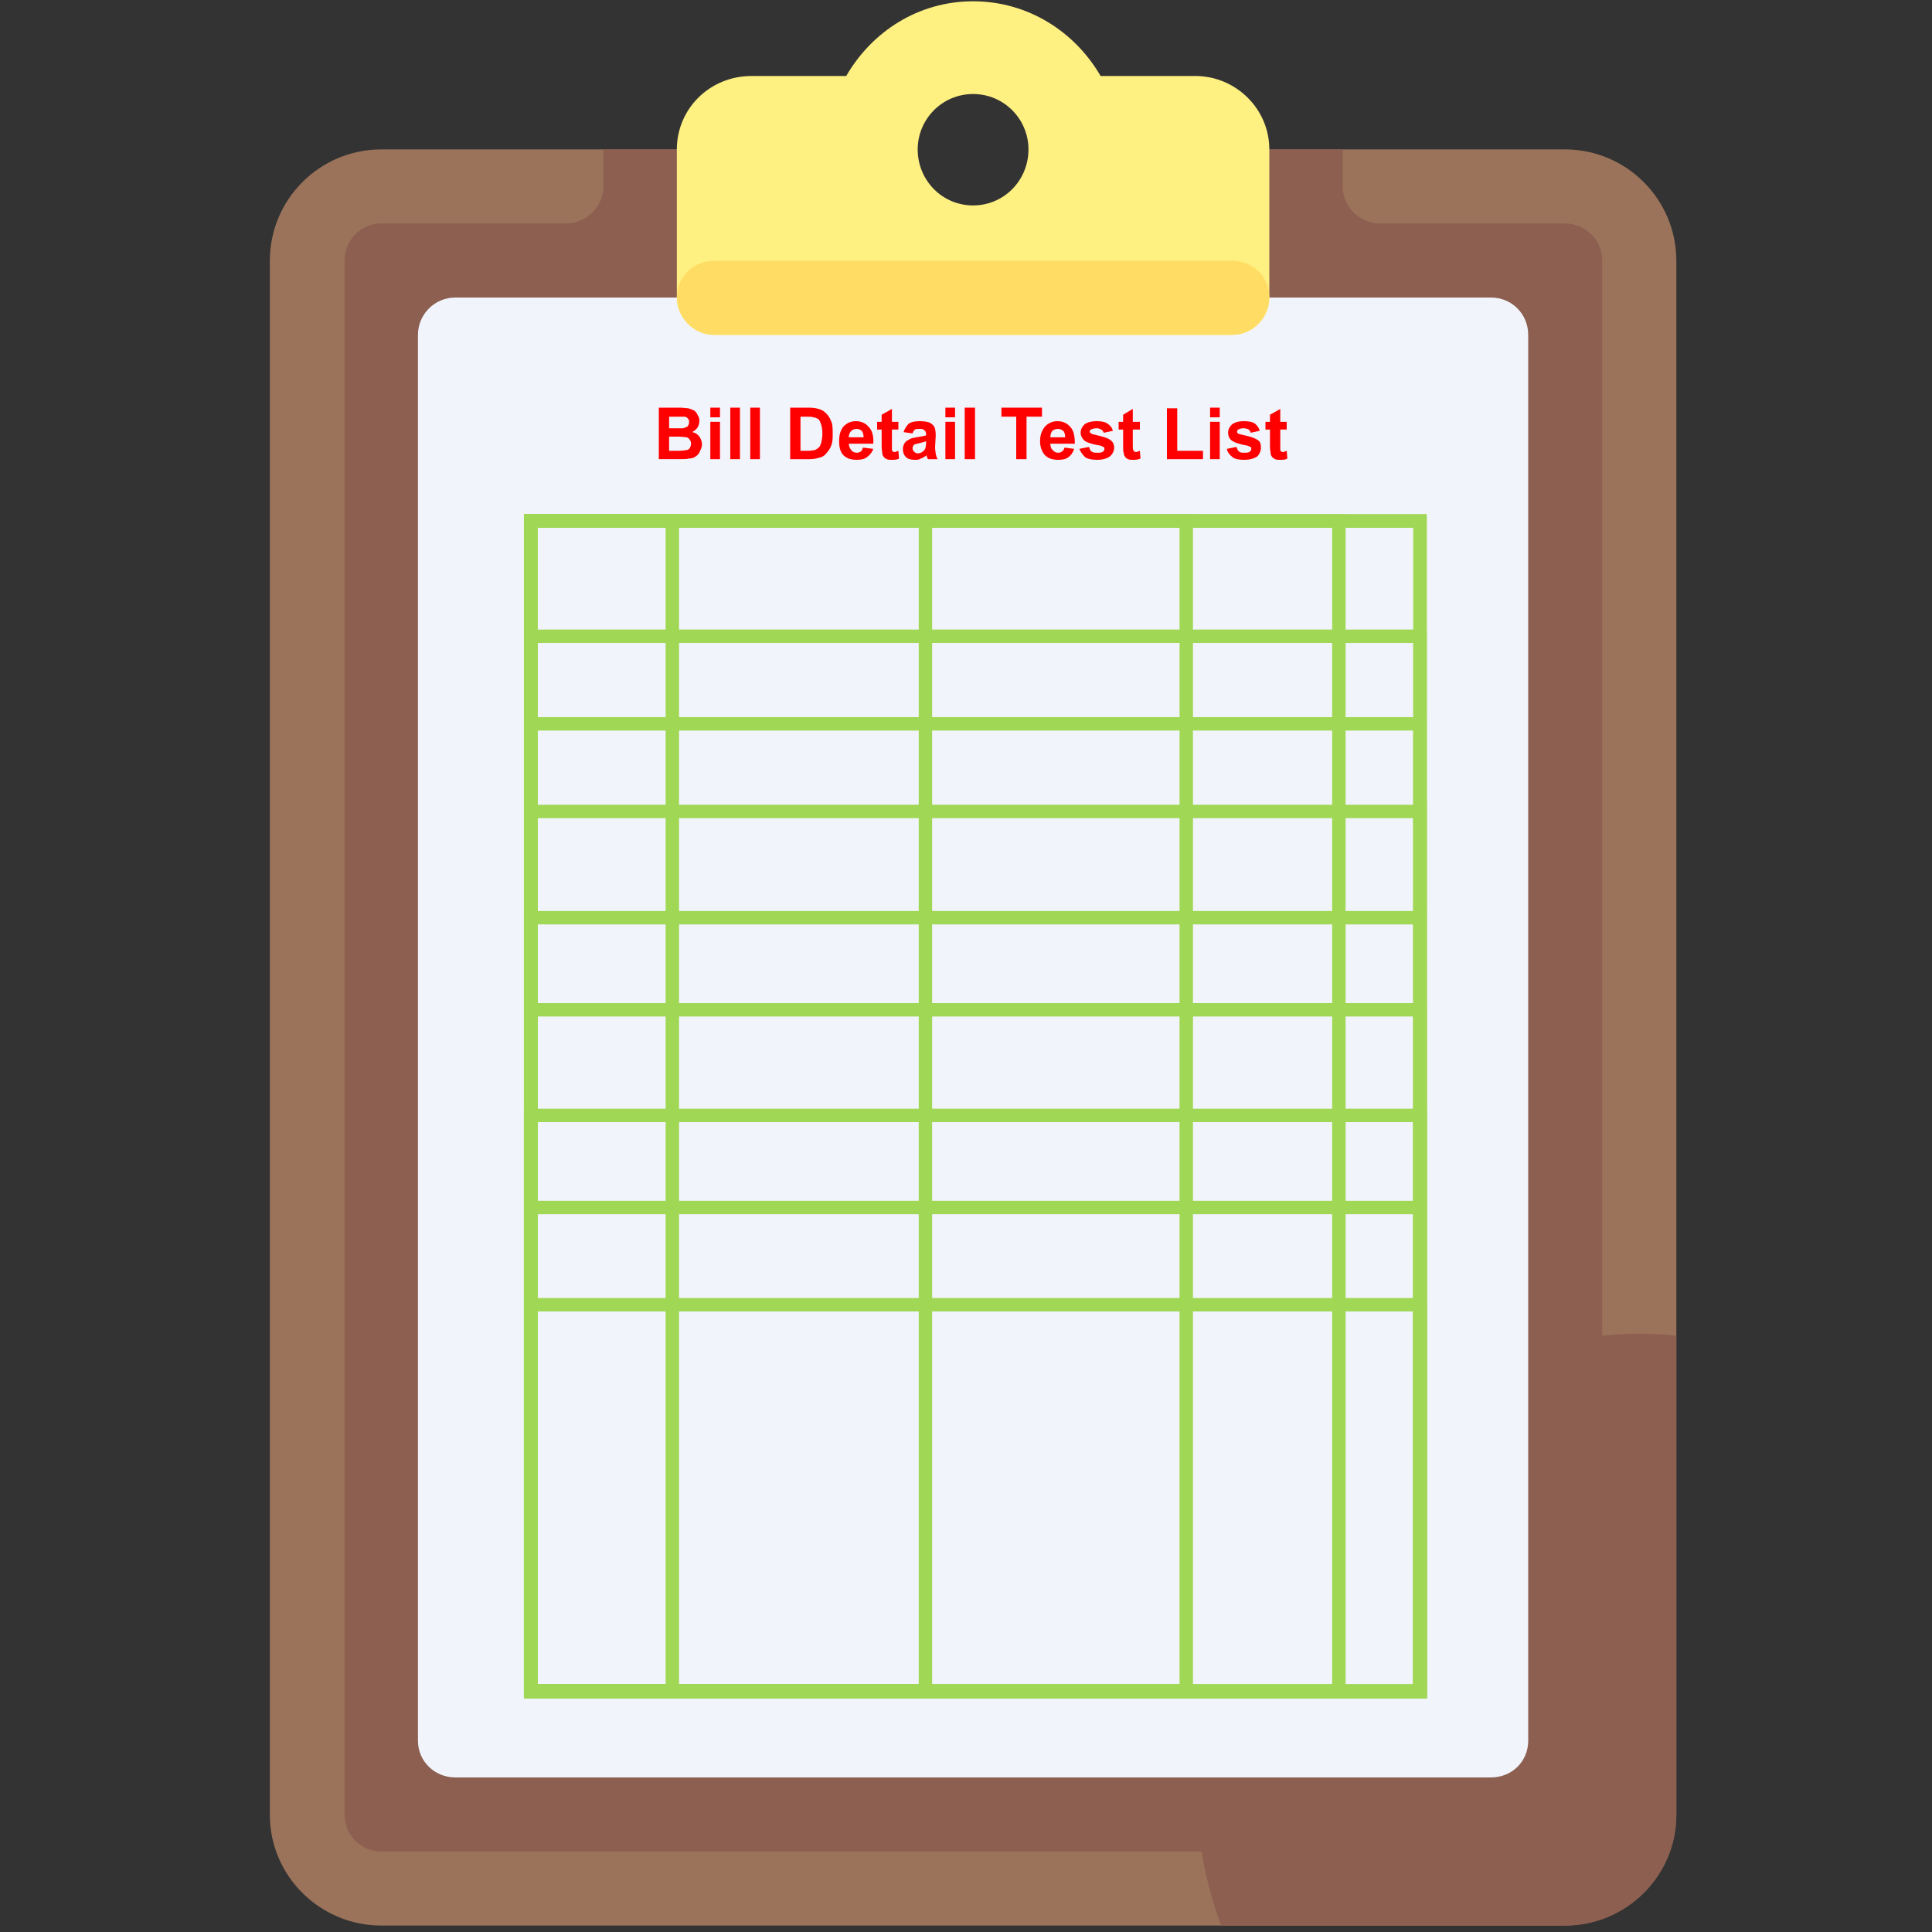 <?xml version="1.0" encoding="UTF-8"?>
<!DOCTYPE svg PUBLIC "-//W3C//DTD SVG 1.1//EN" "http://www.w3.org/Graphics/SVG/1.1/DTD/svg11.dtd">
<!-- Creator: CorelDRAW X7 -->
<svg xmlns="http://www.w3.org/2000/svg" xml:space="preserve" width="3in" height="3in" version="1.1" style="shape-rendering:geometricPrecision; text-rendering:geometricPrecision; image-rendering:optimizeQuality; fill-rule:evenodd; clip-rule:evenodd"
viewBox="0 0 3000 3000"
 xmlns:xlink="http://www.w3.org/1999/xlink"
 enable-background="new 0 0 64 64">
 <rect x="0" y="0" width="3000" height="3000" fill="#333333" stroke="none"/>
 <defs>
  <style type="text/css">
   <![CDATA[
    .str0 {stroke:#A0D755;stroke-width:20.831}
    .fil5 {fill:none}
    .fil1 {fill:#8C5F50}
    .fil0 {fill:#9B735A}
    .fil2 {fill:#F1F4FB}
    .fil4 {fill:#FFDC64}
    .fil3 {fill:#FFF082}
    .fil6 {fill:red;fill-rule:nonzero}
   ]]>
  </style>
 </defs>
 <g id="Layer_x0020_1">
  <g id="_830573936">
   <path class="fil0" d="M2430 232l-804 0c0,64 -51,115 -115,115 -63,0 -115,-51 -115,-115l-804 0c-95,0 -173,77 -173,173l0 2413c0,95 78,172 173,172l1838 0c95,0 173,-77 173,-172l0 -2413c0,-96 -78,-173 -173,-173z"/>
   <path class="fil1" d="M2545 2071c-20,0 -39,1 -57,3l0 -1669c0,-32 -26,-58 -58,-58l-287 0c-32,0 -58,-26 -58,-57l0 -58 -459 0c0,64 -51,115 -115,115 -63,0 -115,-51 -115,-115l-459 0 0 58c0,31 -27,57 -58,57l-287 0c-32,0 -57,26 -57,58l0 2413c0,31 25,57 57,57l1274 0c6,40 17,78 30,115l534 0c95,0 173,-77 173,-172l0 -744c-19,-2 -39,-3 -58,-3z"/>
   <path class="fil2" d="M2315 2760l-1608 0c-32,0 -58,-25 -58,-57l0 -2183c0,-32 26,-58 58,-58l1608 0c33,0 58,26 58,58l0 2183c0,32 -25,57 -58,57z"/>
   <path class="fil3" d="M1856 118l-147 0c-40,-69 -113,-116 -198,-116 -85,0 -157,47 -197,116l-147 0c-65,0 -116,51 -116,114l0 230c0,31 26,58 58,58l804 0c33,0 58,-27 58,-58l0 -230c0,-63 -52,-114 -115,-114zm-345 201c-48,0 -86,-39 -86,-87 0,-47 38,-86 86,-86 48,0 86,39 86,86 0,48 -38,87 -86,87z"/>
   <path class="fil4" d="M1109 520l804 0c33,0 58,-27 58,-58l0 0c0,-32 -25,-57 -58,-57l-804 0c-32,0 -58,25 -58,57l0 0c0,31 26,58 58,58z"/>
   <rect class="fil5 str0" x="824" y="809" width="1381" height="1817"/>
   <rect class="fil5 str0" x="824" y="809" width="220" height="1817"/>
   <rect class="fil5 str0" x="824" y="809" width="1255" height="1817"/>
   <rect class="fil5 str0" x="824" y="988" width="1381" height="1638"/>
   <rect class="fil5 str0" x="824" y="809" width="1381" height="1817"/>
   <rect class="fil5 str0" x="824" y="1124" width="1381" height="1503"/>
   <rect class="fil5 str0" x="824" y="1260" width="1381" height="1367"/>
   <rect class="fil5 str0" x="824" y="1425" width="1381" height="1202"/>
   <rect class="fil5 str0" x="824" y="1568" width="1381" height="1059"/>
   <rect class="fil5 str0" x="824" y="1732" width="1381" height="894"/>
   <rect class="fil5 str0" x="824" y="1875" width="1381" height="751"/>
   <rect class="fil5 str0" x="824" y="2026" width="1381" height="601"/>
   <path class="fil6" d="M1023 633l32 0c6,0 11,1 14,1 3,1 6,2 8,3 3,2 5,4 6,7 2,3 3,6 3,9 0,4 -1,8 -3,11 -2,3 -5,5 -8,7 5,1 8,3 11,7 2,3 4,7 4,12 0,3 -1,7 -3,10 -1,4 -4,7 -7,9 -3,2 -6,3 -10,3 -3,1 -10,1 -20,1l-27 0 0 -80zm16 14l0 18 11 0c6,0 10,0 11,0 3,-1 5,-2 7,-3 1,-2 2,-4 2,-6 0,-3 0,-5 -2,-6 -1,-2 -3,-3 -6,-3 -1,0 -6,0 -14,0l-9 0zm0 31l0 22 15 0c6,0 10,-1 11,-1 3,0 4,-1 6,-3 1,-2 2,-4 2,-7 0,-2 0,-4 -2,-6 -1,-2 -2,-3 -5,-4 -2,0 -6,-1 -14,-1l-13 0z"/>
   <path id="1" class="fil6" d="M1103 648l0 -15 15 0 0 15 -15 0zm0 65l0 -58 15 0 0 58 -15 0z"/>
   <polygon id="2" class="fil6" points="1134,713 1134,633 1149,633 1149,713 "/>
   <polygon id="3" class="fil6" points="1165,713 1165,633 1180,633 1180,713 "/>
   <path id="4" class="fil6" d="M1227 633l29 0c7,0 12,1 15,2 5,1 9,4 12,7 4,4 6,8 8,13 2,5 2,11 2,19 0,6 0,12 -2,17 -2,6 -5,10 -9,14 -2,3 -6,5 -11,6 -3,1 -8,2 -14,2l-30 0 0 -80zm16 14l0 53 12 0c4,0 8,-1 10,-1 2,-1 4,-2 6,-4 2,-1 3,-4 4,-7 1,-4 2,-9 2,-15 0,-6 -1,-11 -2,-14 -1,-3 -2,-6 -4,-8 -2,-1 -5,-3 -8,-3 -2,-1 -6,-1 -13,-1l-7 0z"/>
   <path id="5" class="fil6" d="M1340 695l16 2c-2,6 -6,10 -10,13 -4,3 -9,4 -16,4 -10,0 -17,-3 -22,-9 -4,-6 -5,-12 -5,-20 0,-10 2,-17 7,-23 5,-5 11,-8 19,-8 8,0 15,3 20,9 5,5 8,14 7,26l-38 0c0,4 2,8 4,10 2,3 5,4 9,4 2,0 4,-1 6,-2 1,-1 2,-3 3,-6zm1 -16c0,-4 -1,-8 -3,-10 -2,-2 -5,-3 -8,-3 -3,0 -6,1 -8,3 -3,3 -4,6 -4,10l23 0z"/>
   <path id="6" class="fil6" d="M1395 655l0 12 -10 0 0 24c0,4 0,7 0,8 0,1 1,1 1,2 1,0 2,1 3,1 1,0 3,-1 6,-2l1 12c-3,2 -7,2 -12,2 -2,0 -5,0 -7,-1 -2,-1 -4,-2 -5,-4 -1,-1 -2,-3 -2,-6 0,-1 -1,-5 -1,-10l0 -26 -7 0 0 -12 7 0 0 -11 16 -9 0 20 10 0z"/>
   <path id="7" class="fil6" d="M1417 673l-14 -2c2,-6 5,-10 8,-13 4,-3 10,-4 17,-4 7,0 12,1 15,2 4,2 6,4 8,7 1,2 2,7 2,13l-1 18c0,5 1,9 1,11 1,3 1,5 3,8l-15 0c-1,-1 -1,-3 -2,-4 0,-1 0,-2 0,-2 -3,2 -6,4 -9,5 -3,2 -6,2 -9,2 -6,0 -11,-1 -14,-4 -4,-4 -5,-8 -5,-13 0,-3 1,-6 2,-8 2,-3 4,-5 7,-6 2,-2 6,-3 12,-4 7,-1 12,-2 15,-3l0 -2c0,-3 -1,-5 -3,-6 -1,-2 -4,-2 -8,-2 -3,0 -5,0 -6,1 -2,1 -3,3 -4,6zm21 12c-2,1 -5,2 -10,3 -4,1 -7,2 -8,2 -2,2 -3,4 -3,6 0,2 1,4 2,5 2,2 4,3 6,3 3,0 6,-1 8,-3 2,-1 3,-3 4,-5 0,-1 1,-4 1,-8l0 -3z"/>
   <path id="8" class="fil6" d="M1468 648l0 -15 15 0 0 15 -15 0zm0 65l0 -58 15 0 0 58 -15 0z"/>
   <polygon id="9" class="fil6" points="1498,713 1498,633 1514,633 1514,713 "/>
   <polygon id="10" class="fil6" points="1578,713 1578,647 1555,647 1555,633 1618,633 1618,647 1594,647 1594,713 "/>
   <path id="11" class="fil6" d="M1653 695l15 2c-2,6 -5,10 -9,13 -4,3 -9,4 -16,4 -10,0 -17,-3 -22,-9 -4,-6 -6,-12 -6,-20 0,-10 3,-17 8,-23 5,-5 11,-8 19,-8 8,0 15,3 20,9 5,5 7,14 7,26l-38 0c0,4 1,8 4,10 2,3 5,4 8,4 3,0 5,-1 6,-2 2,-1 3,-3 4,-6zm1 -16c0,-4 -1,-8 -3,-10 -3,-2 -5,-3 -8,-3 -4,0 -6,1 -9,3 -2,3 -3,6 -3,10l23 0z"/>
   <path id="12" class="fil6" d="M1676 697l15 -3c1,3 2,6 4,7 2,2 5,2 9,2 4,0 7,0 9,-2 1,-1 2,-2 2,-4 0,-1 -1,-2 -1,-3 -1,0 -3,-1 -5,-2 -13,-2 -21,-5 -24,-7 -4,-3 -7,-8 -7,-13 0,-5 2,-9 6,-13 4,-3 10,-5 19,-5 7,0 13,1 17,4 4,3 7,6 8,11l-14 3c-1,-2 -2,-4 -4,-5 -2,-1 -4,-2 -7,-2 -4,0 -7,1 -9,2 -1,1 -2,2 -2,3 0,1 1,2 2,3 1,1 6,2 14,4 8,2 14,4 17,7 3,2 5,6 5,11 0,5 -2,10 -7,14 -4,3 -11,5 -19,5 -8,0 -14,-1 -19,-4 -4,-4 -7,-8 -9,-13z"/>
   <path id="13" class="fil6" d="M1770 655l0 12 -11 0 0 24c0,4 0,7 1,8 0,1 0,1 1,2 1,0 2,1 3,1 1,0 3,-1 6,-2l1 12c-4,2 -8,2 -12,2 -3,0 -5,0 -7,-1 -3,-1 -4,-2 -5,-4 -1,-1 -2,-3 -2,-6 -1,-1 -1,-5 -1,-10l0 -26 -7 0 0 -12 7 0 0 -11 15 -9 0 20 11 0z"/>
   <polygon id="14" class="fil6" points="1812,713 1812,634 1828,634 1828,700 1868,700 1868,713 "/>
   <path id="15" class="fil6" d="M1879 648l0 -15 15 0 0 15 -15 0zm0 65l0 -58 15 0 0 58 -15 0z"/>
   <path id="16" class="fil6" d="M1905 697l15 -3c1,3 2,6 4,7 2,2 5,2 8,2 4,0 7,0 9,-2 1,-1 2,-2 2,-4 0,-1 0,-2 -1,-3 -1,0 -2,-1 -5,-2 -12,-2 -20,-5 -23,-7 -5,-3 -7,-8 -7,-13 0,-5 2,-9 6,-13 4,-3 10,-5 18,-5 8,0 14,1 18,4 3,3 6,6 7,11l-14 3c0,-2 -2,-4 -3,-5 -2,-1 -5,-2 -8,-2 -4,0 -7,1 -8,2 -2,1 -2,2 -2,3 0,1 0,2 1,3 2,1 6,2 15,4 8,2 13,4 17,7 3,2 4,6 4,11 0,5 -2,10 -6,14 -5,3 -11,5 -20,5 -8,0 -14,-1 -18,-4 -5,-4 -8,-8 -9,-13z"/>
   <path id="17" class="fil6" d="M1998 655l0 12 -10 0 0 24c0,4 0,7 0,8 0,1 1,1 1,2 1,0 2,1 3,1 1,0 3,-1 6,-2l1 12c-3,2 -7,2 -12,2 -2,0 -5,0 -7,-1 -2,-1 -4,-2 -5,-4 -1,-1 -2,-3 -2,-6 0,-1 -1,-5 -1,-10l0 -26 -7 0 0 -12 7 0 0 -11 16 -9 0 20 10 0z"/>
   <rect class="fil5 str0" x="824" y="809" width="613" height="1817"/>
   <rect class="fil5 str0" x="824" y="809" width="1018" height="1817"/>
  </g>
 </g>
</svg>
